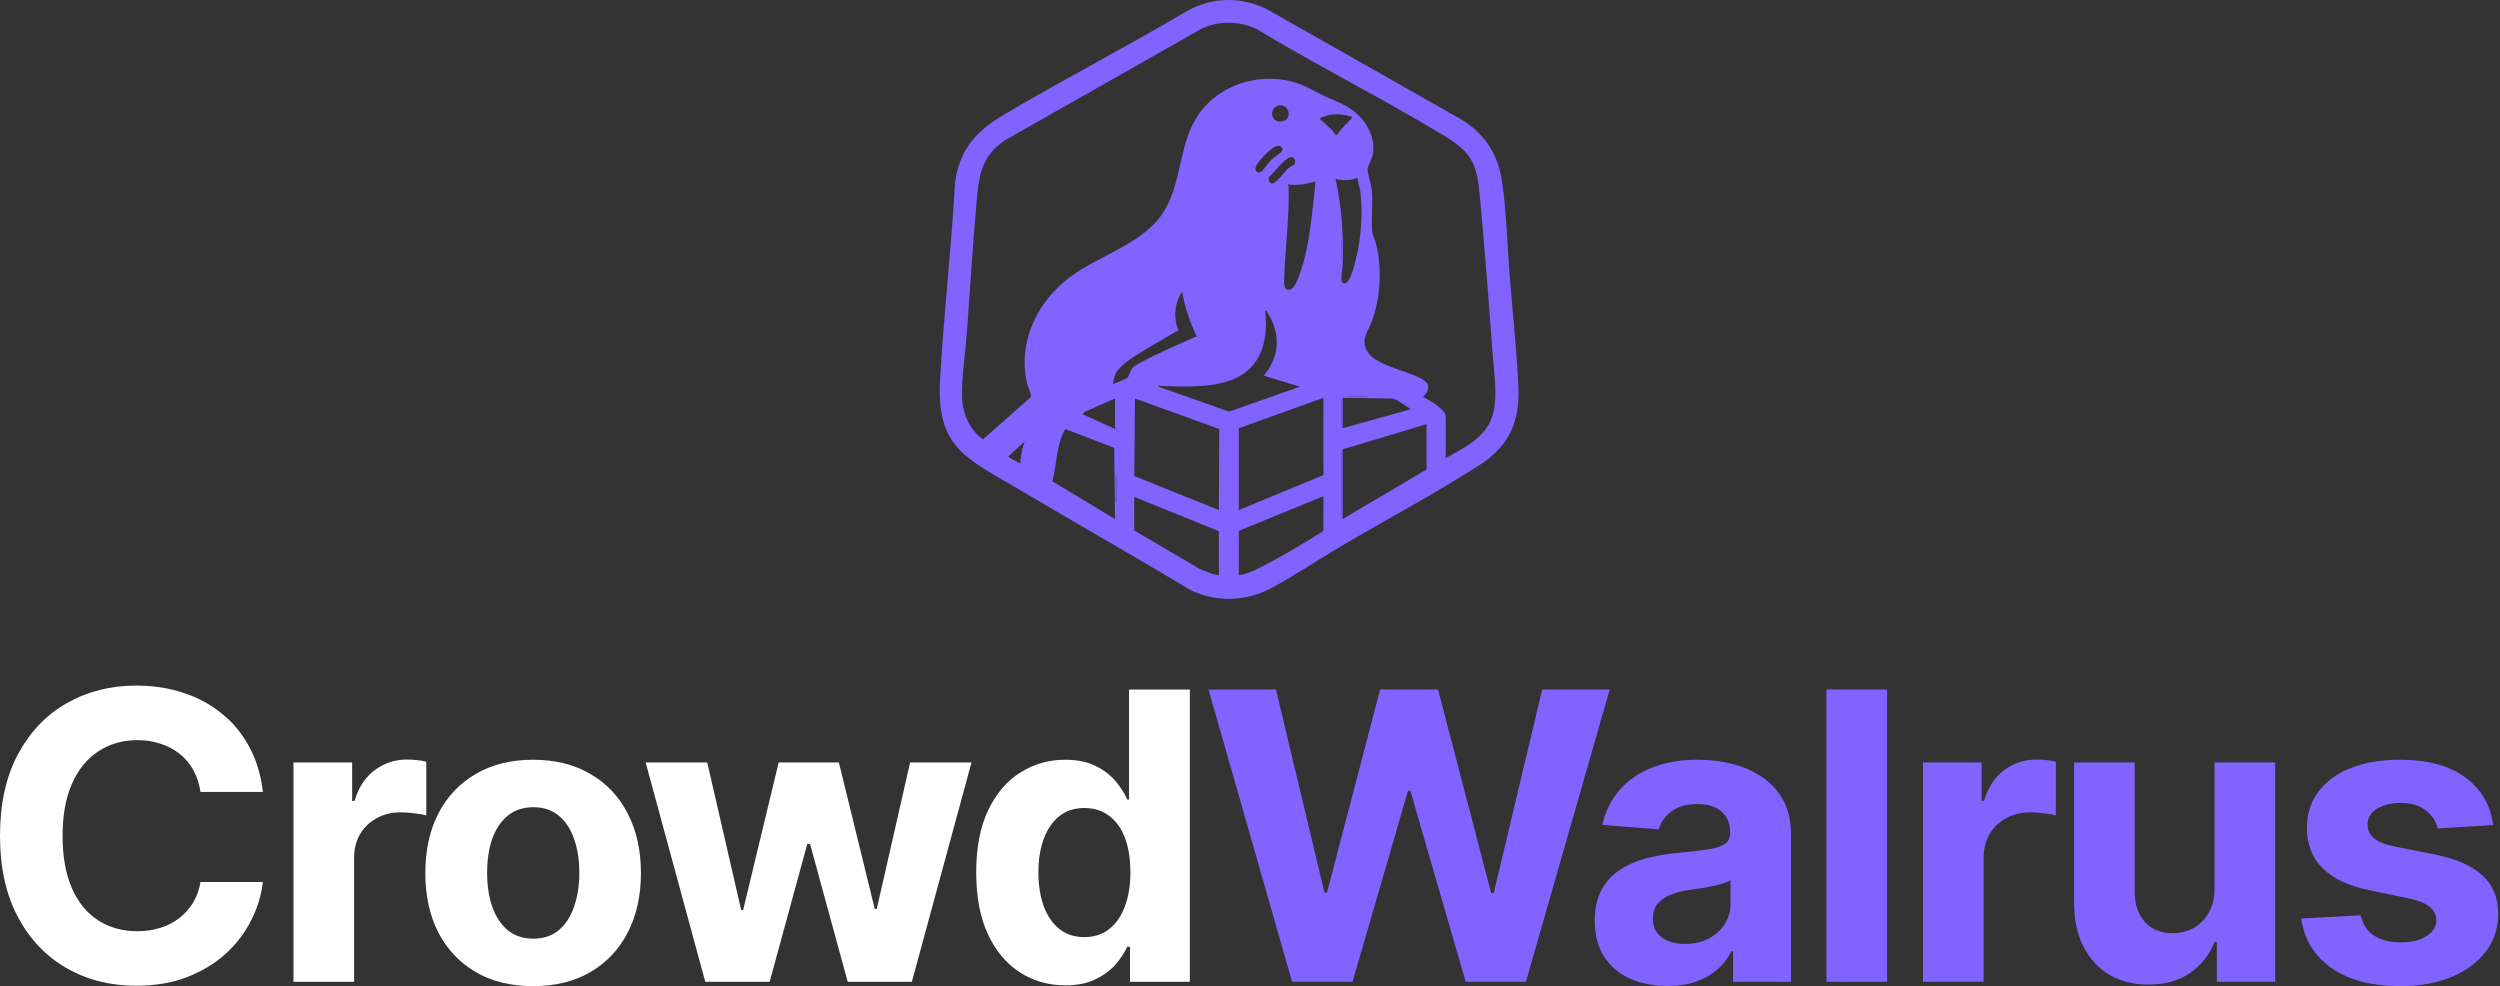<svg width="469" height="185" viewBox="0 0 469 185" fill="none" xmlns="http://www.w3.org/2000/svg">
<rect x="0" y="0" width="469" height="185" fill="#333333" stroke="none"/>
<path d="M25.542 184.926C20.684 184.926 16.329 183.822 12.477 181.614C8.624 179.406 5.582 176.204 3.349 172.008C1.116 167.812 0 162.746 0 156.808C0 150.821 1.116 145.73 3.349 141.534C5.606 137.314 8.661 134.112 12.513 131.928C16.39 129.72 20.733 128.616 25.542 128.616C28.732 128.616 31.688 129.07 34.412 129.978C37.135 130.861 39.54 132.162 41.625 133.879C43.736 135.572 45.453 137.658 46.778 140.136C48.103 142.589 48.949 145.399 49.317 148.564H37.614C37.393 147.067 36.951 145.718 36.289 144.515C35.651 143.313 34.804 142.295 33.749 141.461C32.719 140.626 31.529 139.989 30.179 139.547C28.854 139.081 27.395 138.848 25.8 138.848C23.003 138.848 20.537 139.559 18.402 140.982C16.292 142.381 14.648 144.417 13.47 147.092C12.317 149.742 11.741 152.98 11.741 156.808C11.741 160.709 12.329 163.997 13.507 166.672C14.685 169.321 16.329 171.321 18.439 172.671C20.549 174.02 22.99 174.695 25.763 174.695C27.309 174.695 28.744 174.486 30.069 174.069C31.394 173.652 32.572 173.051 33.602 172.266C34.633 171.481 35.491 170.524 36.178 169.395C36.89 168.242 37.368 166.929 37.614 165.457H49.317C49.023 167.984 48.275 170.413 47.072 172.744C45.895 175.075 44.288 177.161 42.251 179.001C40.215 180.817 37.798 182.264 35.001 183.344C32.203 184.399 29.051 184.926 25.542 184.926Z" fill="white"/>
<path d="M55.059 184.19V143.043H66.063V150.257H66.505C67.266 147.705 68.529 145.779 70.296 144.479C72.062 143.154 74.087 142.491 76.368 142.491C76.957 142.491 77.571 142.528 78.209 142.602C78.871 142.651 79.46 142.749 79.975 142.896V152.98C79.435 152.809 78.687 152.674 77.73 152.576C76.798 152.453 75.927 152.392 75.117 152.392C73.473 152.392 71.989 152.76 70.664 153.496C69.339 154.207 68.296 155.213 67.535 156.514C66.799 157.789 66.431 159.262 66.431 160.93V184.19H55.059Z" fill="white"/>
<path d="M99.997 185C95.85 185 92.255 184.117 89.213 182.35C86.195 180.559 83.864 178.081 82.22 174.916C80.601 171.726 79.791 168.021 79.791 163.801C79.791 159.532 80.601 155.814 82.22 152.649C83.864 149.459 86.195 146.981 89.213 145.215C92.255 143.424 95.85 142.528 99.997 142.528C104.168 142.528 107.762 143.424 110.78 145.215C113.823 146.981 116.154 149.459 117.773 152.649C119.417 155.814 120.239 159.532 120.239 163.801C120.239 168.021 119.417 171.726 117.773 174.916C116.154 178.081 113.823 180.559 110.78 182.35C107.762 184.117 104.168 185 99.997 185ZM100.07 176.093C101.959 176.093 103.542 175.566 104.818 174.511C106.094 173.431 107.051 171.959 107.689 170.094C108.351 168.23 108.682 166.107 108.682 163.727C108.682 161.323 108.351 159.2 107.689 157.36C107.051 155.52 106.094 154.072 104.818 153.017C103.542 151.962 101.959 151.435 100.07 151.435C98.156 151.435 96.549 151.962 95.249 153.017C93.973 154.072 93.004 155.52 92.341 157.36C91.703 159.2 91.385 161.323 91.385 163.727C91.385 166.107 91.703 168.23 92.341 170.094C93.004 171.959 93.973 173.431 95.249 174.511C96.549 175.566 98.156 176.093 100.07 176.093Z" fill="white"/>
<path d="M132.311 184.19L121.122 143.043H132.679L139.046 170.72H139.414L146.075 143.043H157.374L164.109 170.536H164.477L170.734 143.043H182.254L171.065 184.19H159.03L151.964 158.317H151.449L144.382 184.19H132.311Z" fill="white"/>
<path d="M199.846 184.853C196.705 184.853 193.871 184.043 191.344 182.424C188.817 180.804 186.817 178.424 185.345 175.284C183.873 172.119 183.137 168.254 183.137 163.69C183.137 158.979 183.898 155.054 185.419 151.913C186.94 148.772 188.964 146.429 191.491 144.883C194.019 143.313 196.779 142.528 199.772 142.528C202.079 142.528 204.005 142.921 205.551 143.706C207.096 144.466 208.348 145.423 209.305 146.576C210.262 147.73 210.985 148.871 211.476 149.999H211.807V129.352H223.217V184.19H211.991V177.602H211.476C210.961 178.731 210.212 179.86 209.231 180.988C208.25 182.092 206.986 183.013 205.44 183.749C203.919 184.485 202.054 184.853 199.846 184.853ZM203.416 175.799C205.256 175.799 206.814 175.296 208.09 174.29C209.391 173.259 210.372 171.836 211.034 170.021C211.721 168.205 212.065 166.083 212.065 163.654C212.065 161.2 211.734 159.078 211.071 157.286C210.409 155.471 209.427 154.072 208.127 153.091C206.827 152.085 205.256 151.582 203.416 151.582C201.551 151.582 199.981 152.097 198.705 153.128C197.429 154.158 196.46 155.581 195.798 157.397C195.135 159.188 194.804 161.274 194.804 163.654C194.804 166.034 195.135 168.144 195.798 169.984C196.46 171.8 197.429 173.223 198.705 174.253C200.005 175.284 201.576 175.799 203.416 175.799Z" fill="white"/>
<path d="M242.392 184.19L226.713 129.352H239.374L248.464 167.444H248.943L258.917 129.352H269.774L279.748 167.555H280.226L289.317 129.352H301.977L286.262 184.19H274.963L264.584 148.343H264.143L253.727 184.19H242.392Z" fill="#8164FF"/>
<path d="M312.834 184.963C310.234 184.963 307.89 184.509 305.805 183.601C303.744 182.669 302.124 181.295 300.947 179.479C299.769 177.664 299.18 175.406 299.18 172.707C299.18 170.401 299.597 168.487 300.432 166.966C301.266 165.42 302.407 164.169 303.854 163.212C305.302 162.255 306.946 161.531 308.786 161.04C310.626 160.55 312.577 160.206 314.638 160.01C317.018 159.789 318.932 159.568 320.379 159.348C321.827 159.127 322.882 158.795 323.544 158.354C324.231 157.888 324.575 157.225 324.575 156.366V156.182C324.575 154.489 324.035 153.177 322.956 152.244C321.901 151.312 320.404 150.846 318.466 150.846C316.429 150.846 314.797 151.3 313.571 152.208C312.368 153.091 311.571 154.219 311.178 155.593L300.616 154.747C301.155 152.244 302.21 150.085 303.781 148.269C305.351 146.429 307.375 145.018 309.853 144.037C312.356 143.031 315.251 142.528 318.539 142.528C320.821 142.528 323.005 142.798 325.09 143.338C327.176 143.878 329.028 144.712 330.648 145.84C332.292 146.945 333.592 148.38 334.549 150.146C335.506 151.913 335.984 154.011 335.984 156.44V184.19H325.127V178.449H324.833C324.17 179.749 323.287 180.89 322.183 181.872C321.079 182.829 319.754 183.589 318.208 184.153C316.662 184.693 314.871 184.963 312.834 184.963ZM316.11 177.087C317.778 177.087 319.251 176.756 320.527 176.093C321.827 175.406 322.833 174.499 323.544 173.37C324.281 172.217 324.649 170.929 324.649 169.505V165.126C324.305 165.347 323.814 165.555 323.176 165.751C322.563 165.948 321.876 166.119 321.115 166.267C320.355 166.414 319.594 166.549 318.834 166.672C318.073 166.77 317.386 166.868 316.773 166.966C315.423 167.162 314.245 167.481 313.239 167.923C312.233 168.34 311.448 168.917 310.884 169.653C310.344 170.364 310.074 171.26 310.074 172.339C310.074 173.885 310.639 175.063 311.767 175.873C312.896 176.682 314.343 177.087 316.11 177.087Z" fill="#8164FF"/>
<path d="M354.018 129.352V184.19H342.646V129.352H354.018Z" fill="#8164FF"/>
<path d="M360.753 184.19V143.043H371.758V150.257H372.199C372.96 147.705 374.224 145.779 375.99 144.479C377.757 143.154 379.781 142.491 382.063 142.491C382.652 142.491 383.265 142.528 383.903 142.602C384.566 142.651 385.154 142.749 385.67 142.896V152.98C385.13 152.809 384.382 152.674 383.425 152.576C382.492 152.453 381.621 152.392 380.812 152.392C379.168 152.392 377.683 152.76 376.358 153.496C375.033 154.207 373.991 155.213 373.23 156.514C372.494 157.789 372.126 159.262 372.126 160.93V184.19H360.753Z" fill="#8164FF"/>
<path d="M415.444 166.708V143.043H426.817V184.19H415.886V176.719H415.444C414.512 179.099 412.978 181.037 410.844 182.534C408.709 184.006 406.096 184.73 403.004 184.706C400.256 184.706 397.827 184.092 395.717 182.865C393.632 181.614 392 179.835 390.822 177.529C389.669 175.222 389.092 172.462 389.092 169.248V143.043H400.465V167.26C400.465 169.665 401.115 171.579 402.416 173.002C403.716 174.4 405.446 175.087 407.605 175.063C408.979 175.063 410.255 174.756 411.433 174.143C412.61 173.505 413.567 172.56 414.303 171.309C415.064 170.057 415.444 168.524 415.444 166.708Z" fill="#8164FF"/>
<path d="M467.706 154.784L457.29 155.409C457.02 154.109 456.297 152.993 455.119 152.06C453.941 151.103 452.359 150.625 450.371 150.625C448.605 150.625 447.12 150.993 445.918 151.729C444.74 152.465 444.151 153.447 444.151 154.673C444.151 155.655 444.532 156.501 445.292 157.213C446.077 157.9 447.415 158.44 449.304 158.832L456.775 160.304C460.775 161.114 463.756 162.427 465.719 164.242C467.681 166.058 468.663 168.45 468.663 171.419C468.663 174.143 467.878 176.523 466.307 178.559C464.737 180.571 462.578 182.154 459.83 183.307C457.082 184.436 453.929 185 450.371 185C444.924 185 440.581 183.859 437.343 181.577C434.128 179.295 432.251 176.204 431.712 172.303L442.863 171.714C443.231 173.382 444.065 174.646 445.366 175.504C446.666 176.363 448.335 176.793 450.371 176.793C452.359 176.793 453.966 176.4 455.193 175.615C456.444 174.83 457.07 173.836 457.07 172.634C457.07 170.597 455.303 169.223 451.77 168.512L444.667 167.04C440.667 166.23 437.686 164.844 435.723 162.881C433.76 160.918 432.779 158.403 432.779 155.336C432.779 152.686 433.503 150.404 434.95 148.49C436.398 146.576 438.422 145.104 441.023 144.074C443.648 143.043 446.715 142.528 450.224 142.528C455.426 142.528 459.511 143.632 462.48 145.84C465.473 148.024 467.215 151.005 467.706 154.784Z" fill="#8164FF"/>
<g clip-path="url(#clip0_2066_1679)">
<path d="M229.435 0.032C232.282 -0.151 235.007 0.455 237.558 1.661L274.419 22.563C278.642 25.258 281.005 29 281.751 33.881C282.616 39.537 282.776 46.148 283.235 51.938C283.769 58.662 284.553 65.788 284.843 72.474C285.131 79.118 283.198 83.628 277.486 87.29C269.18 92.617 260.044 97.492 251.489 102.524C247.198 105.049 242.721 108.098 238.357 110.402C233.706 112.857 228.075 113.021 223.339 110.69C212.779 104.337 202.041 98.263 191.442 91.972C181.439 86.032 175.607 84.187 176.355 71.179C177.059 58.909 178.467 46.659 179.157 34.384C179.943 28.189 183.002 24.672 188.273 21.554C199.694 14.794 211.534 8.668 222.967 1.921C224.954 0.866 227.158 0.179 229.435 0.032ZM271.227 85.934C274.469 84.119 278.287 82.308 279.735 78.687C281.183 75.066 280.298 70.321 280.032 66.628C279.323 56.752 278.542 46.842 277.633 36.982C277.084 31.006 276.38 28.756 271.001 25.501C259.44 18.509 247.275 12.393 235.689 5.432C232.458 3.865 228.274 3.841 225.102 5.562L188.585 26.28C184.409 29.077 183.711 32.383 183.289 36.982C182.529 45.29 182.019 53.624 181.421 61.945C181.134 65.934 180.391 70.634 180.483 74.564C180.551 77.452 181.935 80.732 184.408 82.413L193.309 74.561C193.428 74.453 193.428 74.347 193.412 74.2C193.352 73.657 192.823 72.58 192.671 71.917C190.902 64.192 194.521 56.605 200.783 51.944C206.551 47.65 214.941 45.645 218.587 39.258C221.839 33.565 221.131 26.562 225.082 21.143C229.544 15.021 238.604 12.99 245.43 16.481C247.444 17.512 248.54 18.132 250.711 19.006C254.718 20.62 257.947 24.011 257.615 28.527C257.536 29.589 256.554 31.281 256.556 31.63C256.558 32.579 257.224 34.509 257.35 35.682C257.623 38.244 257.169 41.063 257.423 43.436C257.488 44.044 258.045 45.26 258.218 46.015C259.267 50.57 258.992 55.968 257.316 60.351C256.49 62.511 255.049 64.033 256.816 66.364C258.349 68.386 263.558 69.582 265.979 70.698C268.014 71.635 268.677 72.661 266.957 74.489C268.03 74.953 271.227 76.862 271.227 78.067V85.933V85.934ZM239.971 19.779C238.088 20.011 238.124 23.295 240.709 22.719C242.402 22.341 241.964 19.535 239.971 19.779ZM250.808 25.345C251.524 24.152 252.681 23.2 253.615 22.161V21.9C251.653 21.246 249.382 21.228 247.541 22.225L249.881 24.368L250.534 25.263L250.808 25.345ZM235.641 32.07C235.877 32.349 236.266 32.425 236.584 32.223C236.975 31.975 238.043 30.409 238.598 29.895C239.001 29.521 240.686 28.474 240.641 28.033C240.015 26.2 237.789 28.552 237.062 29.309C236.551 29.844 235.055 31.379 235.639 32.07H235.641ZM242.772 30.906C243.199 30.481 242.996 29.265 241.971 29.538C240.799 29.85 239.133 32.312 238.153 33.099C237.822 33.547 238.043 34.34 238.632 34.427C239.321 34.53 240.835 32.365 241.4 31.843C241.648 31.615 242.002 31.357 242.279 31.137C242.423 31.023 242.677 31 242.772 30.906ZM254.679 33.408C253.298 33.817 251.945 33.976 250.544 33.539C251.73 38.849 252.068 44.42 251.883 49.861C251.86 50.529 251.059 53.759 252.512 53.075C253.753 52.492 254.869 46.447 255.06 45.027C255.441 42.186 255.591 38.797 255.196 35.96C255.077 35.103 254.756 34.272 254.677 33.409L254.679 33.408ZM246.807 34.059C245.096 34.51 243.379 34.87 241.604 34.58C241.703 34.775 241.74 34.935 241.745 35.156C241.886 40.869 241.121 46.196 240.931 51.801C240.899 52.739 240.618 54.762 242.146 54.283C242.814 54.074 243.424 52.495 243.667 51.865C245.765 46.398 246.123 39.83 246.808 34.059H246.807ZM251.745 48.75V45.109H251.612V48.75H251.745ZM224.524 63.18C223.271 60.482 222.253 57.673 221.789 54.73C220.295 56.834 220.131 59.645 221.052 62.002C219.915 62.581 218.817 63.246 217.729 63.907C215.494 65.263 210.432 67.856 209.335 70.029C209.012 70.67 208.911 71.328 208.778 72.021C208.891 72.119 211.338 71.047 211.521 70.86C211.813 70.56 212.008 69.513 212.515 68.969C212.848 68.608 213.427 68.312 213.865 68.074C216.902 66.419 220.825 64.713 224.032 63.285C224.188 63.217 224.352 63.178 224.524 63.181V63.18ZM237.598 58.242L237.331 58.308C237.921 63.044 236.992 68.16 232.398 70.661C228.41 72.834 222.393 72.552 217.91 72.422C217.683 72.415 217.52 72.376 217.318 72.284V72.541L230.586 77.221L243.87 72.543L237.066 70.462C239.724 67.423 240.255 63.555 238.495 59.905C238.227 59.347 237.772 58.842 237.597 58.243L237.598 58.242ZM256.415 74.363H252.946V74.493H256.415V74.363ZM248.276 74.623L232.397 80.344V95.686L248.276 89.12V74.623ZM251.879 74.623V80.344L264.69 76.767L262.064 75.036L261.275 74.765L251.88 74.623H251.879ZM209.179 80.474V74.753L203.434 77.282L203.037 77.677L209.179 80.475V80.474ZM228.659 95.686L228.733 80.474L212.915 74.754L212.796 89.302L228.659 95.687V95.686ZM251.745 80.214V74.753H251.612V80.214H251.745ZM267.624 79.564L251.869 84.304L251.88 97.376L267.624 88.08V79.564ZM209.027 84.002L199.84 80.474C198.102 83.564 198.285 86.985 197.438 90.298L209.176 97.376L209.025 84.002H209.027ZM191.43 86.975C191.422 85.549 191.807 84.162 192.231 82.815L189.165 85.612L189.334 85.833L191.432 86.975H191.43ZM251.745 97.116V84.634H251.612V97.116H251.745ZM209.446 94.255V89.315H209.312V94.255H209.446ZM232.397 107.907C233.663 107.765 234.959 107.191 236.089 106.629C239.609 104.882 244.189 102.197 247.515 100.08C247.782 99.911 248.062 99.759 248.276 99.521V93.085L232.397 99.586V107.907ZM228.661 107.907V99.651L212.782 93.215V99.521L224.94 106.656C226.14 107.156 227.328 107.803 228.661 107.907Z" fill="#8164FF"/>
<path d="M251.745 84.634H251.612V97.116H251.745V84.634Z" fill="#8164FF"/>
<path d="M251.745 74.753H251.612V80.214H251.745V74.753Z" fill="#8164FF"/>
<path d="M209.446 89.315H209.312V94.256H209.446V89.315Z" fill="#8164FF"/>
<path d="M251.745 45.109H251.612V48.75H251.745V45.109Z" fill="#8164FF"/>
<path d="M256.415 74.363H252.946V74.493H256.415V74.363Z" fill="#8164FF"/>
</g>
<defs>
<clipPath id="clip0_2066_1679">
<rect width="108.58" height="112.342" fill="white" transform="translate(176.291)"/>
</clipPath>
</defs>
</svg>

